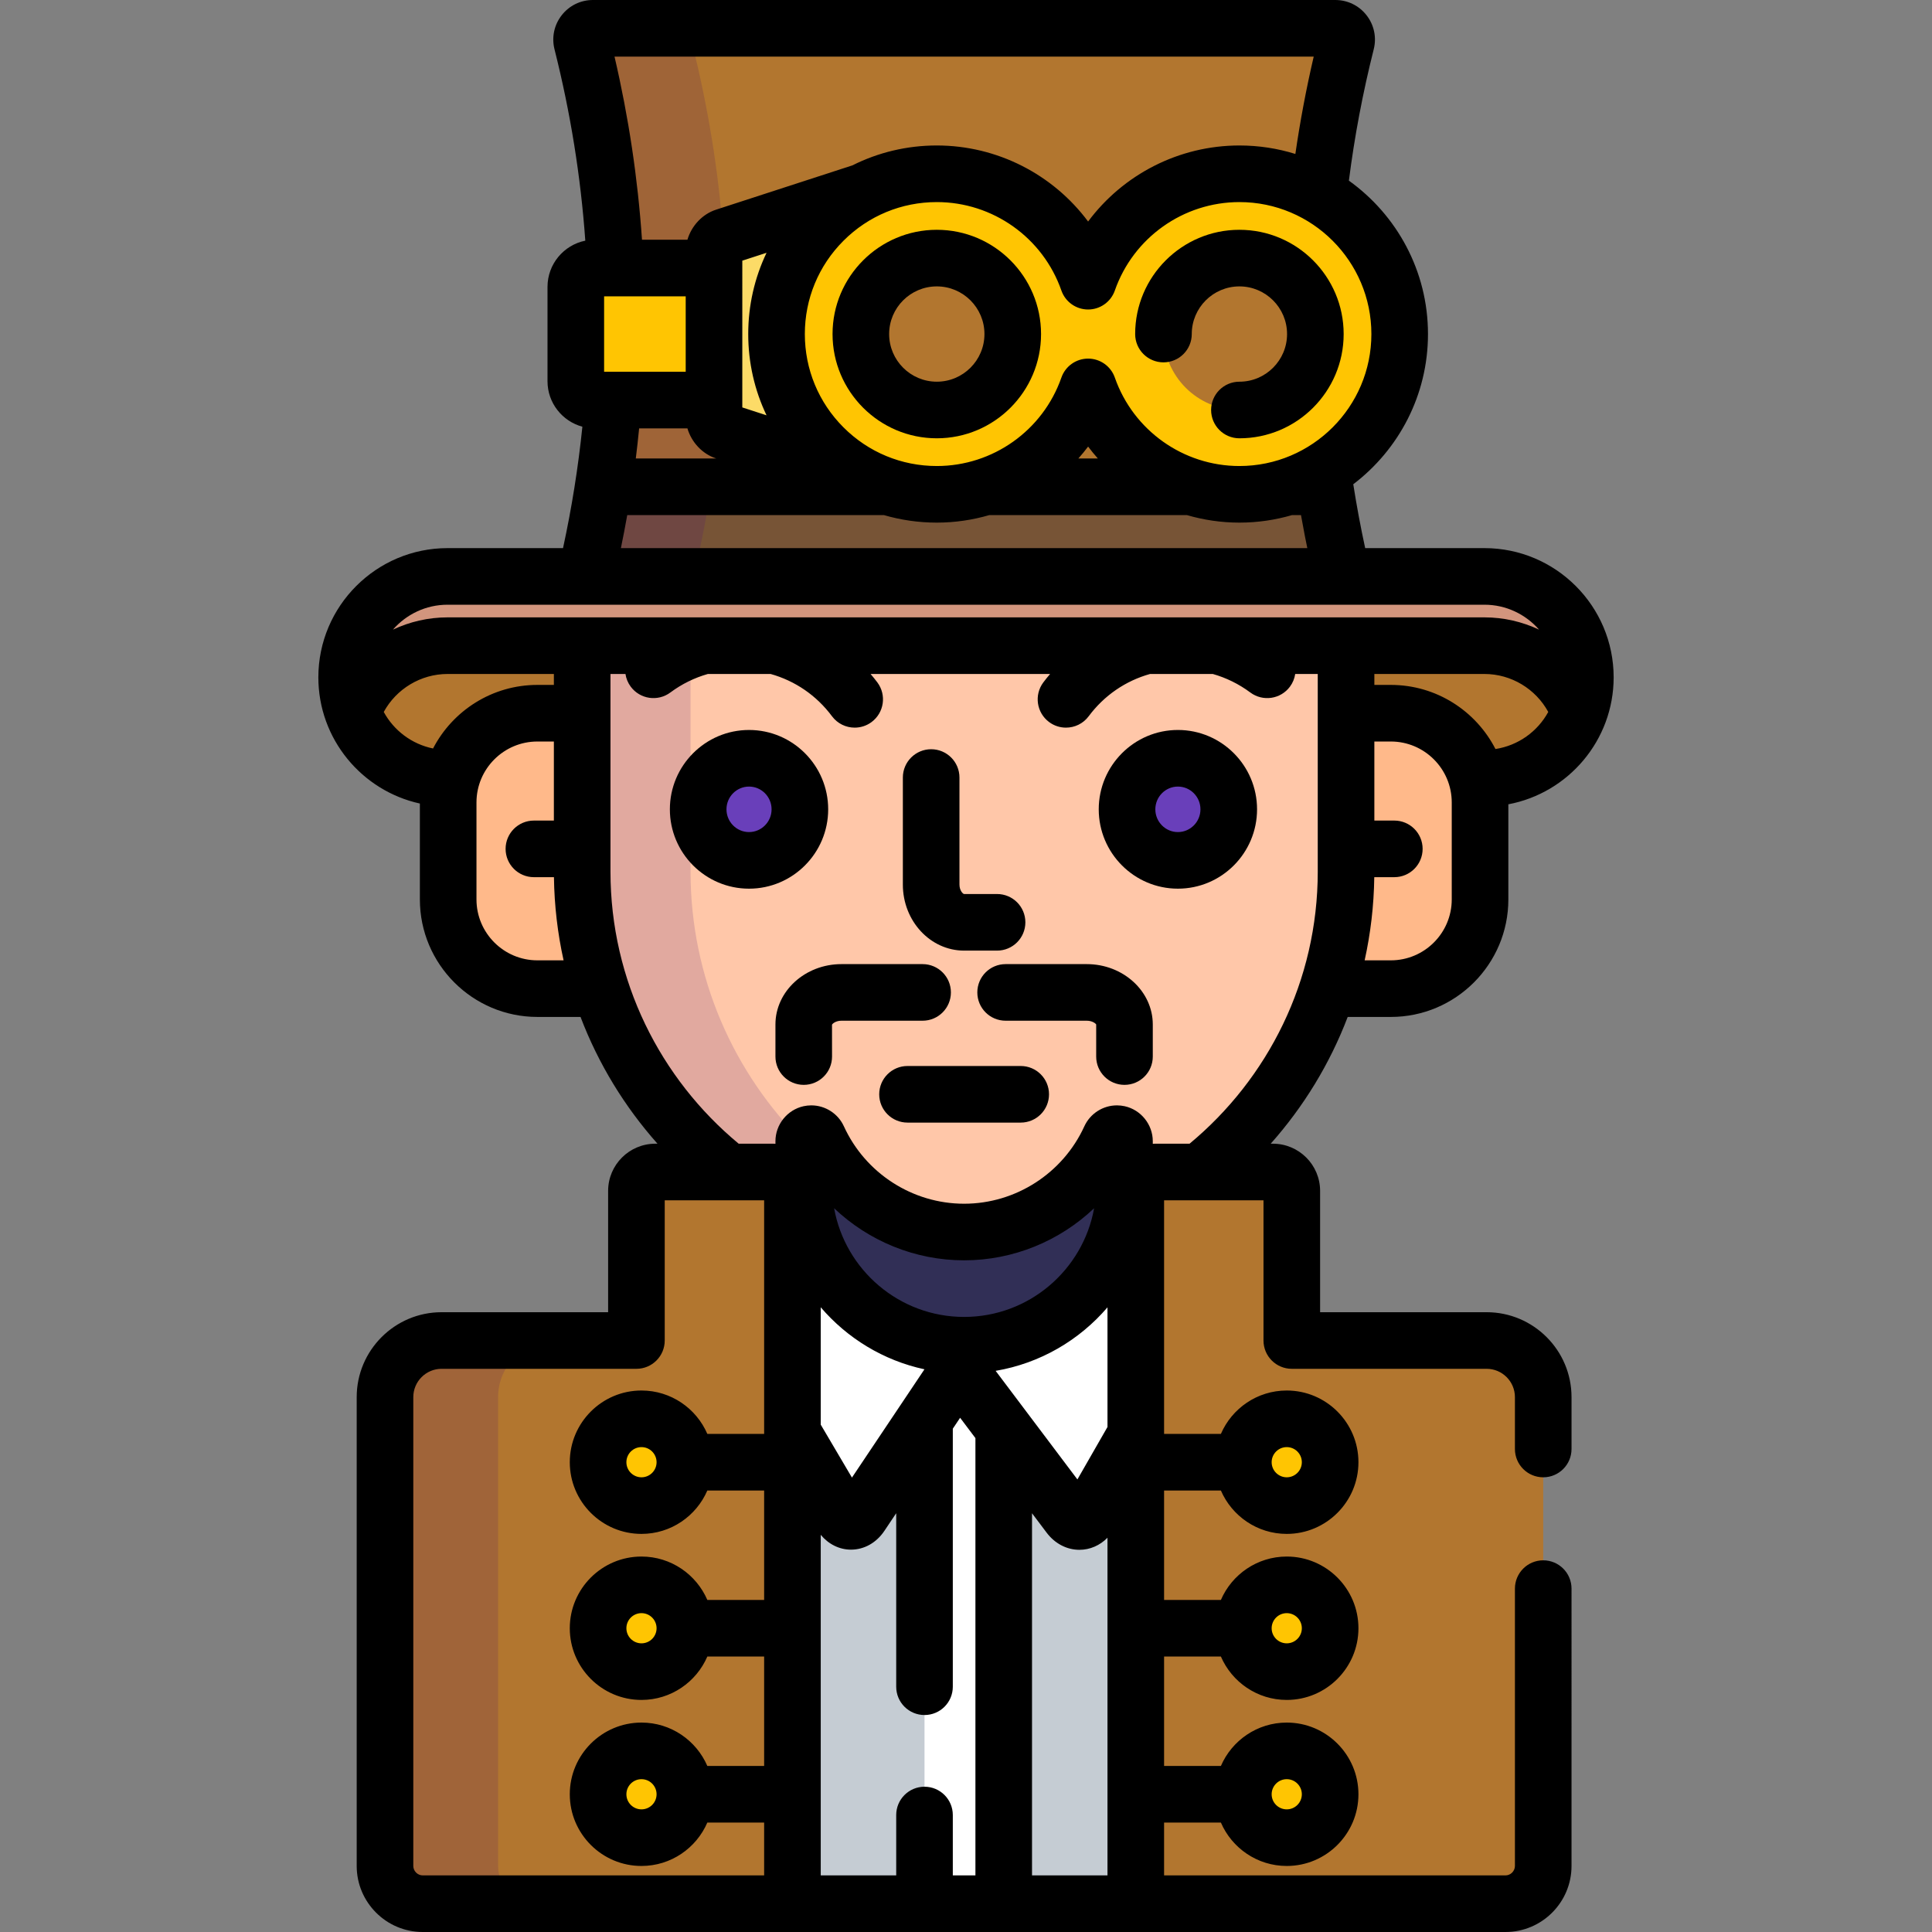 <?xml version="1.0" encoding="iso-8859-1"?>
<!-- Generator: Adobe Illustrator 19.0.0, SVG Export Plug-In . SVG Version: 6.00 Build 0)  -->
<svg version="1.1" id="Capa_1" xmlns="http://www.w3.org/2000/svg" xmlns:xlink="http://www.w3.org/1999/xlink" x="0px" y="0px"
	 viewBox="0 0 512 512" style="enable-background:new 0 0 512 512;" xml:space="preserve">
<rect x="0" y="0" width="512" height="512" fill="#808080" stroke="none"/>
<path style="fill:#FFC7A9;" d="M154.281,171.109v59.848c0,32.322,15.15,61.105,38.736,79.638h11.987
	c2.188,0,4.038,1.433,4.712,3.399c-0.001-0.003-0.002-0.007-0.003-0.011c1.024,0.477,2.137,0.983,3.324,1.511
	C213.04,315.543,213,314.551,213,314v-11.565c0-0.94,0.655-1.754,1.574-1.954c0.143-0.031,0.285-0.046,0.426-0.046
	c0.77,0,1.488,0.445,1.818,1.169c6.912,15.124,22.096,24.897,38.682,24.897s31.77-9.772,38.682-24.897
	c0.33-0.724,1.049-1.169,1.818-1.169c0.141,0,0.283,0.015,0.426,0.046c0.919,0.2,1.574,1.014,1.574,1.954V314
	c0,0.45-0.031,1.227-0.029,1.169c1.229-0.563,2.389-1.111,3.485-1.638l0,0c0.79-1.725,2.525-2.937,4.539-2.937h11.988
	c23.586-18.532,38.735-47.315,38.735-79.638v-59.848L154.281,171.109L154.281,171.109z"/>
<g>
	<path style="fill:#B2762F;" d="M163.051,71.027h26.168v-4.398c0-1.65,1.283-3.417,2.853-3.927l36.773-11.947
		c5.821-2.999,12.418-4.702,19.417-4.702c18.547,0,34.309,11.895,40.098,28.467c5.789-16.572,21.551-28.467,40.098-28.467
		c7.641,0,14.803,2.027,20.997,5.559c1.502-13.491,3.943-26.96,7.324-40.378c0.226-0.898,0.025-1.848-0.543-2.577
		s-1.441-1.156-2.366-1.156H157.131c-0.925,0-1.798,0.427-2.366,1.156s-0.769,1.68-0.543,2.577
		C159.224,31.084,162.161,51.046,163.051,71.027z"/>
	<path style="fill:#B2762F;" d="M355.813,152.756c-2.207-9.291-3.982-18.604-5.292-27.931c-6.431,3.917-13.983,6.175-22.064,6.175
		c-18.547,0-34.309-11.893-40.098-28.467C282.57,119.107,266.809,131,248.262,131c-7.004,0-13.605-1.706-19.429-4.708
		c0.003,0.001,0.006,0.003,0.009,0.005l-36.771-11.948c-1.568-0.51-2.852-2.276-2.852-3.927v-4.395h-26.705
		c-1.18,15.611-3.629,31.202-7.319,46.729H355.813z"/>
</g>
<g style="opacity:0.15;">
	<path style="fill:#330068;" d="M163.046,71.027h26.173v-4.398c0-1.52,1.092-3.125,2.488-3.769
		c-1.251-17.252-4.034-34.48-8.355-51.626c-0.225-0.898-0.025-1.848,0.543-2.577s1.441-1.156,2.366-1.156H157.13
		c-0.925,0-1.798,0.427-2.366,1.156s-0.769,1.68-0.543,2.577C159.224,31.084,162.157,51.046,163.046,71.027z"/>
	<path style="fill:#330068;" d="M189.218,110.422v-4.395h-26.717c-0.58,7.664-1.452,15.323-2.637,22.973h29.131
		c0.787-5.083,1.435-10.17,1.954-15.26C189.935,112.95,189.218,111.654,189.218,110.422z"/>
</g>
<path style="fill:#FFC502;" d="M189.219,71.027h-31.625c-2.75,0-5,2.25-5,5v25c0,2.75,2.25,5,5,5h31.624L189.219,71.027z"/>
<path style="fill:#FCDB67;" d="M205.789,88.527c-0.001-16.459,9.367-30.721,23.057-37.772l-36.774,11.947
	c-1.569,0.51-2.853,2.276-2.853,3.927l-0.001,43.793c0,1.65,1.284,3.417,2.852,3.927l36.771,11.948
	C215.155,119.245,205.788,104.984,205.789,88.527z"/>
<path style="fill:#775436;" d="M355.809,152.756c-1.878-7.904-3.444-15.824-4.673-23.756h-9.781c-4.068,1.295-8.399,2-12.897,2
	c-4.497,0-8.827-0.705-12.895-2h-54.406c-4.067,1.295-8.398,2-12.895,2c-4.486,0-8.805-0.707-12.862-2h-75.535
	c-1.229,7.932-2.795,15.852-4.673,23.756H355.809z"/>
<path style="opacity:0.15;fill:#490089;enable-background:new    ;" d="M183.834,152.756c1.878-7.904,3.444-15.824,4.673-23.756
	h-28.643c-1.229,7.932-2.795,15.852-4.673,23.756H183.834z"/>
<path style="fill:#B2762F;" d="M393.391,152.756H118.609c-14.77,0-26.744,11.975-26.744,26.744s11.975,26.744,26.744,26.744h1.049
	c2.795-9.943,11.922-17.236,22.758-17.236h11.865V171.11H356.72v17.898h11.865c10.838,0,19.964,7.293,22.758,17.236h2.049
	c14.77,0,26.744-11.975,26.744-26.744S408.16,152.756,393.391,152.756z"/>
<path id="SVGCleanerId_0" style="fill:#D2957D;" d="M118.609,171.109h274.781c11.537,0,21.369,7.309,25.12,17.547
	c1.043-2.857,1.624-5.938,1.624-9.156c0-14.77-11.975-26.744-26.744-26.744H118.609c-14.77,0-26.744,11.975-26.744,26.744
	c0,3.218,0.581,6.299,1.624,9.156C97.24,178.418,107.072,171.109,118.609,171.109z"/>
<g>
	<path style="fill:#FFB98A;" d="M368.585,189.008H356.72v41.949c0,10.83-1.708,21.26-4.857,31.043h16.722
		c13.06,0,23.644-10.587,23.644-23.645v-25.701C392.228,199.595,381.645,189.008,368.585,189.008z"/>
	<path style="fill:#FFB98A;" d="M154.281,230.957v-41.949h-11.865c-13.059,0-23.645,10.587-23.645,23.646v25.701
		c0,13.059,10.586,23.645,23.645,23.645h16.723C155.989,252.217,154.281,241.787,154.281,230.957z"/>
</g>
<path style="fill:#C5CCD3;" d="M283.363,401.665l-26.273-34.89c-1.654-2.197-4.26-2.125-5.789,0.16l-23.148,34.569
	c-1.529,2.284-3.924,2.216-5.32-0.153l-12.827-21.76V504.5h90.99V380.162l-12.136,21.16
	C287.49,403.707,285.018,403.861,283.363,401.665z"/>
<g>
	<path style="fill:#FFFFFF;" d="M257.09,366.775c-1.654-2.197-4.26-2.125-5.789,0.16l-6.297,9.403V504.5h20.992V378.603
		L257.09,366.775z"/>
	<path style="fill:#FFFFFF;" d="M300.995,315.595c0-0.736,0.171-1.432,0.461-2.063c-1.097,0.526-2.256,1.074-3.485,1.638
		c-0.623,22.895-19.428,41.331-42.471,41.331c-22.934,0-41.671-18.262-42.462-41.006c-1.188-0.527-2.3-1.034-3.324-1.511
		c0.175,0.509,0.291,1.045,0.291,1.611v63.997l12.827,21.76c1.396,2.369,3.791,2.438,5.32,0.153l23.148-34.569
		c1.529-2.285,4.135-2.357,5.789-0.16l26.273,34.89c1.654,2.196,4.127,2.042,5.496-0.343l12.136-21.16v-64.568H300.995z"/>
</g>
<g style="opacity:0.15;">
	<path style="fill:#330068;" d="M209.714,313.983c1.024,0.477,2.137,0.983,3.324,1.511C213.02,314.997,213,314.501,213,314v-11.154
		c-18.516-18.342-30-43.767-30-71.889v-59.848h-28.719v59.848c0,32.322,15.15,61.105,38.736,79.638h11.987
		c2.188,0,4.038,1.433,4.712,3.399C209.716,313.991,209.715,313.987,209.714,313.983z"/>
</g>
<path style="fill:#312F56;" d="M255.5,356.5c-23.435,0-42.5-19.065-42.5-42.5v-11.565c0-0.94,0.655-1.754,1.574-1.954
	c0.143-0.031,0.285-0.046,0.426-0.046c0.77,0,1.488,0.445,1.818,1.169c6.912,15.124,22.096,24.897,38.682,24.897
	s31.77-9.772,38.682-24.897c0.33-0.724,1.049-1.169,1.818-1.169c0.141,0,0.283,0.015,0.426,0.046c0.919,0.2,1.574,1.014,1.574,1.954
	V314C298,337.435,278.935,356.5,255.5,356.5z"/>
<g>
	<ellipse style="fill:#693FBA;" cx="312.15" cy="214.48" rx="13.478" ry="13.529"/>
	<ellipse style="fill:#693FBA;" cx="198.5" cy="214.48" rx="13.477" ry="13.529"/>
</g>
<g>
	<path style="fill:#B2762F;" d="M393.971,355.249H342.34v-39.654c0-2.75-2.25-5-5-5h-31.345c-2.75,0-5,2.25-5,5V504.5h97.976
		c5.5,0,10-4.5,10-10V370.249C408.971,361.999,402.221,355.249,393.971,355.249z"/>
	<path style="fill:#B2762F;" d="M205.005,310.595H173.66c-2.75,0-5,2.25-5,5v39.654h-51.631c-8.25,0-15,6.75-15,15V494.5
		c0,5.5,4.5,10,10,10h97.976V315.595C210.005,312.845,207.755,310.595,205.005,310.595z"/>
</g>
<g style="opacity:0.15;">
	<path style="fill:#3D0072;" d="M132,494.5V370.249c0-8.25,6.75-15,15-15h-29.971c-8.25,0-15,6.75-15,15V494.5c0,5.5,4.5,10,10,10
		H142C136.5,504.5,132,500,132,494.5z"/>
</g>
<g>
	<path id="SVGCleanerId_0_1_" style="fill:#D2957D;" d="M118.609,171.109h274.781c11.537,0,21.369,7.309,25.12,17.547
		c1.043-2.857,1.624-5.938,1.624-9.156c0-14.77-11.975-26.744-26.744-26.744H118.609c-14.77,0-26.744,11.975-26.744,26.744
		c0,3.218,0.581,6.299,1.624,9.156C97.24,178.418,107.072,171.109,118.609,171.109z"/>
</g>
<g>
	<circle style="fill:#FFC502;" cx="170" cy="387.5" r="11.5"/>
	<circle style="fill:#FFC502;" cx="170" cy="431.5" r="11.5"/>
	<circle style="fill:#FFC502;" cx="170" cy="475.5" r="11.5"/>
	<circle style="fill:#FFC502;" cx="341" cy="387.5" r="11.5"/>
	<circle style="fill:#FFC502;" cx="341" cy="431.5" r="11.5"/>
	<circle style="fill:#FFC502;" cx="341" cy="475.5" r="11.5"/>
	<path style="fill:#FFC502;" d="M328.457,46.053c-18.547,0-34.309,11.895-40.098,28.467c-5.789-16.572-21.551-28.467-40.098-28.467
		c-23.457,0-42.474,19.018-42.473,42.475c0,23.456,19.017,42.472,42.474,42.472c18.547,0,34.309-11.893,40.098-28.467
		C294.148,119.107,309.91,131,328.457,131c23.457,0,42.473-19.016,42.473-42.473S351.914,46.053,328.457,46.053z"/>
</g>
<g>
	<circle style="fill:#B2762F;" cx="328.46" cy="88.53" r="20.13"/>
	<circle style="fill:#B2762F;" cx="248.26" cy="88.53" r="20.13"/>
</g>
<path d="M255.5,251.923h8.734c4.143,0,7.5-3.357,7.5-7.5s-3.357-7.5-7.5-7.5H255.5c-0.298,0-1.234-0.914-1.234-2.5v-28.37
	c0-4.143-3.357-7.5-7.5-7.5s-7.5,3.357-7.5,7.5v28.37C239.266,244.072,246.548,251.923,255.5,251.923z"/>
<path d="M312.156,193.449c-11.567,0-20.979,9.434-20.979,21.029s9.411,21.029,20.979,21.029c11.566,0,20.977-9.434,20.977-21.029
	S323.723,193.449,312.156,193.449z M312.156,220.508c-3.297,0-5.979-2.705-5.979-6.029s2.682-6.029,5.979-6.029
	c3.296,0,5.977,2.705,5.977,6.029S315.452,220.508,312.156,220.508z"/>
<path d="M219.477,214.479c0-11.596-9.41-21.029-20.977-21.029c-11.567,0-20.977,9.434-20.977,21.029s9.41,21.029,20.977,21.029
	C210.067,235.508,219.477,226.074,219.477,214.479z M198.5,220.508c-3.296,0-5.977-2.705-5.977-6.029s2.681-6.029,5.977-6.029
	c3.296,0,5.977,2.705,5.977,6.029S201.796,220.508,198.5,220.508z"/>
<path d="M270.5,282.5h-30c-4.143,0-7.5,3.357-7.5,7.5s3.357,7.5,7.5,7.5h30c4.143,0,7.5-3.357,7.5-7.5S274.643,282.5,270.5,282.5z"
	/>
<path d="M252,263c0-4.143-3.357-7.5-7.5-7.5H223c-9.649,0-17.5,7.178-17.5,16v8.5c0,4.143,3.357,7.5,7.5,7.5s7.5-3.357,7.5-7.5
	l-0.01-8.431c0.108-0.304,1.016-1.069,2.51-1.069h21.5C248.643,270.5,252,267.143,252,263z"/>
<path d="M288,255.5h-21.5c-4.143,0-7.5,3.357-7.5,7.5s3.357,7.5,7.5,7.5H288c1.494,0,2.401,0.766,2.5,1v8.5
	c0,4.143,3.357,7.5,7.5,7.5s7.5-3.357,7.5-7.5v-8.5C305.5,262.678,297.649,255.5,288,255.5z"/>
<path d="M368.585,269.5c17.173,0,31.144-13.972,31.144-31.145v-25.208c15.863-2.982,27.906-16.931,27.906-33.646
	c0-18.882-15.362-34.244-34.244-34.244h-31.603c-1.222-5.635-2.273-11.278-3.156-16.928c12.02-9.135,19.799-23.574,19.799-39.801
	c0-16.743-8.285-31.578-20.961-40.651c1.481-11.633,3.668-23.244,6.583-34.814c0.795-3.159,0.102-6.445-1.9-9.015
	C360.148,1.475,357.129,0,353.869,0H157.131c-3.26,0-6.279,1.475-8.282,4.047c-2.002,2.569-2.695,5.855-1.899,9.019
	c4.242,16.836,6.956,33.761,8.16,50.711c-5.706,1.154-10.016,6.208-10.016,12.25v25c0,5.764,3.927,10.615,9.242,12.055
	c-1.101,10.743-2.809,21.473-5.129,32.174h-30.598c-18.882,0-34.244,15.362-34.244,34.244c0,16.363,11.54,30.074,26.906,33.444
	v25.41c0,17.174,13.972,31.145,31.145,31.145h11.43c4.737,12.449,11.698,23.809,20.396,33.595h-0.582c-6.893,0-12.5,5.607-12.5,12.5
	v32.154h-44.131c-12.406,0-22.5,10.094-22.5,22.5V494.5c0,9.649,7.851,17.5,17.5,17.5h286.941c9.649,0,17.5-7.851,17.5-17.5V421
	c0-4.143-3.357-7.5-7.5-7.5s-7.5,3.357-7.5,7.5v73.5c0,1.355-1.145,2.5-2.5,2.5h-90.476v-14h15.054
	c2.916,6.756,9.638,11.5,17.451,11.5c10.477,0,19-8.523,19-19s-8.523-19-19-19c-7.814,0-14.535,4.744-17.451,11.5h-15.054v-29
	h15.054c2.916,6.756,9.638,11.5,17.451,11.5c10.477,0,19-8.523,19-19s-8.523-19-19-19c-7.814,0-14.535,4.744-17.451,11.5h-15.054
	v-29h15.054c2.916,6.756,9.638,11.5,17.451,11.5c10.477,0,19-8.523,19-19s-8.523-19-19-19c-7.814,0-14.535,4.744-17.451,11.5
	h-15.054v-61.905h26.345v37.154c0,4.143,3.357,7.5,7.5,7.5h51.631c4.136,0,7.5,3.364,7.5,7.5V384c0,4.143,3.357,7.5,7.5,7.5
	s7.5-3.357,7.5-7.5v-13.751c0-12.406-10.094-22.5-22.5-22.5h-44.13v-32.154c0-6.893-5.607-12.5-12.5-12.5h-0.59
	c8.697-9.788,15.666-21.145,20.404-33.595H368.585z M341,471.5c2.206,0,4,1.794,4,4s-1.794,4-4,4s-4-1.794-4-4
	S338.794,471.5,341,471.5z M341,427.5c2.206,0,4,1.794,4,4s-1.794,4-4,4s-4-1.794-4-4S338.794,427.5,341,427.5z M341,383.5
	c2.206,0,4,1.794,4,4s-1.794,4-4,4s-4-1.794-4-4S338.794,383.5,341,383.5z M384.728,238.355c0,8.902-7.242,16.145-16.144,16.145
	h-6.94c1.577-7.113,2.45-14.484,2.554-22.041h5.312c4.143,0,7.5-3.357,7.5-7.5s-3.357-7.5-7.5-7.5h-5.291v-20.951h4.365
	c8.902,0,16.144,7.243,16.144,16.146V238.355z M396.313,198.498c-5.165-10.075-15.651-16.99-27.728-16.99h-4.365v-2.898h29.172
	c7.097,0,13.581,3.951,16.912,10.065C407.484,193.85,402.353,197.572,396.313,198.498z M363.43,88.527
	c0,19.284-15.688,34.973-34.973,34.973c-14.852,0-28.12-9.42-33.017-23.439c-1.051-3.011-3.892-5.027-7.08-5.027
	s-6.029,2.017-7.08,5.027c-4.897,14.02-18.166,23.439-33.018,23.439c-9.342,0-18.124-3.638-24.73-10.243
	c-6.605-6.605-10.243-15.388-10.243-24.729s3.638-18.125,10.243-24.73c6.605-6.607,15.388-10.244,24.73-10.244
	c14.851,0,28.119,9.42,33.018,23.441c1.051,3.01,3.892,5.026,7.08,5.026s6.029-2.017,7.08-5.026
	c4.898-14.021,18.167-23.441,33.017-23.441C347.741,53.553,363.43,69.242,363.43,88.527z M234.22,136.5c4.505,1.311,9.22,2,14.042,2
	c4.801,0,9.48-0.702,13.937-2h52.322c4.456,1.298,9.136,2,13.936,2c4.847,0,9.529-0.707,13.964-2h2.355
	c0.03,0.173,0.065,0.346,0.096,0.518c0.26,1.459,0.531,2.916,0.811,4.374c0.053,0.271,0.102,0.542,0.154,0.813
	c0.198,1.018,0.408,2.034,0.617,3.051H164.543c0.601-2.913,1.164-5.827,1.679-8.744c0.001-0.004,0.001-0.008,0.002-0.012H234.22z
	 M168.492,121.5c0.334-2.656,0.622-5.314,0.885-7.973h12.801c1.067,3.65,3.925,6.768,7.575,7.954l0.058,0.019H168.492z
	 M203.142,110.06l-6.424-2.087l0.001-38.895l6.425-2.087c-3.176,6.64-4.855,13.958-4.855,21.536
	C198.289,96.104,199.967,103.421,203.142,110.06z M285.779,121.5c0.897-1.018,1.767-2.061,2.581-3.153
	c0.814,1.093,1.685,2.136,2.581,3.153H285.779z M348.148,15c-1.997,8.582-3.614,17.184-4.863,25.799
	c-4.687-1.459-9.667-2.246-14.828-2.246c-16.064,0-30.833,7.714-40.098,20.153c-9.265-12.439-24.033-20.153-40.098-20.153
	c-7.9,0-15.515,1.834-22.376,5.277l-36.132,11.739c-3.651,1.186-6.51,4.306-7.576,7.958h-12.044
	c-1.109-16.215-3.53-32.407-7.282-48.527H348.148z M160.094,78.527h21.625l-0.001,20h-21.624V78.527z M114.763,198.354
	c-5.64-1.149-10.392-4.768-13.065-9.679c3.331-6.114,9.815-10.065,16.912-10.065h28.172v2.898h-4.365
	C130.396,181.508,119.952,188.357,114.763,198.354z M142.416,254.5c-8.902,0-16.145-7.243-16.145-16.145v-25.701
	c0-8.902,7.242-16.146,16.145-16.146h4.365v20.951h-5.291c-4.143,0-7.5,3.357-7.5,7.5s3.357,7.5,7.5,7.5h5.311
	c0.104,7.557,0.979,14.929,2.555,22.041H142.416z M118.609,163.609c-5.105,0-10.026,1.158-14.474,3.249
	c3.53-4.036,8.702-6.602,14.474-6.602h274.781c5.772,0,10.943,2.566,14.474,6.602c-4.447-2.091-9.368-3.249-14.474-3.249H118.609z
	 M202.505,380h-15.054c-2.916-6.756-9.638-11.5-17.451-11.5c-10.477,0-19,8.523-19,19s8.523,19,19,19
	c7.814,0,14.535-4.744,17.451-11.5h15.054v29h-15.054c-2.916-6.756-9.638-11.5-17.451-11.5c-10.477,0-19,8.523-19,19s8.523,19,19,19
	c7.814,0,14.535-4.744,17.451-11.5h15.054v29h-15.054c-2.916-6.756-9.638-11.5-17.451-11.5c-10.477,0-19,8.523-19,19s8.523,19,19,19
	c7.814,0,14.535-4.744,17.451-11.5h15.054v14h-90.476c-1.355,0-2.5-1.145-2.5-2.5V370.249c0-4.136,3.364-7.5,7.5-7.5h51.631
	c4.143,0,7.5-3.357,7.5-7.5v-37.154h26.345V380z M174,387.5c0,2.206-1.794,4-4,4s-4-1.794-4-4s1.794-4,4-4S174,385.294,174,387.5z
	 M174,431.5c0,2.206-1.794,4-4,4s-4-1.794-4-4s1.794-4,4-4S174,429.294,174,431.5z M174,475.5c0,2.206-1.794,4-4,4s-4-1.794-4-4
	s1.794-4,4-4S174,473.294,174,475.5z M258.496,497h-5.992v-16c0-4.143-3.357-7.5-7.5-7.5s-7.5,3.357-7.5,7.5v16h-19.999v-90.255
	c2.055,2.48,4.931,3.929,8.007,3.929c3.513,0,6.747-1.821,8.872-4.996l3.12-4.659V447c0,4.143,3.357,7.5,7.5,7.5s7.5-3.357,7.5-7.5
	v-68.381l1.938-2.894l4.055,5.385V497H258.496z M244.991,362.879l-19.216,28.696l-8.271-14.029v-31.101
	C224.506,354.628,234.091,360.538,244.991,362.879z M221.049,320.196C230.197,328.884,242.481,334,255.5,334
	s25.302-5.115,34.451-13.805C287.02,336.551,272.685,349,255.5,349S223.983,336.55,221.049,320.196z M293.495,497h-19.999v-95.971
	l3.877,5.148c2.172,2.885,5.337,4.539,8.683,4.539c2.806,0,5.435-1.163,7.439-3.199L293.495,497L293.495,497z M293.495,378.163
	l-7.973,13.901l-21.669-28.775c11.785-1.992,22.183-8.119,29.642-16.831V378.163z M349.219,230.957
	c0,28.988-13.238,54.934-33.976,72.138h-9.248c-0.167,0-0.329,0.019-0.495,0.025v-0.685c0-4.435-3.145-8.338-7.468-9.28
	c-0.666-0.146-1.35-0.22-2.032-0.22c-3.71,0-7.103,2.181-8.64,5.552C281.665,310.948,269.159,319,255.5,319
	s-26.165-8.052-31.858-20.509c-1.539-3.376-4.932-5.557-8.642-5.557c-0.683,0-1.366,0.074-2.023,0.218
	c-4.333,0.944-7.477,4.848-7.477,9.282v0.685c-0.166-0.007-0.328-0.025-0.495-0.025h-9.248
	c-20.737-17.204-33.976-43.149-33.976-72.138v-52.348h3.973c0.175,1.184,0.636,2.345,1.4,3.373c2.474,3.324,7.173,4.011,10.495,1.54
	c3.044-2.265,6.412-3.909,9.953-4.913h16.611c6.491,1.814,12.175,5.697,16.269,11.201c1.472,1.979,3.733,3.025,6.023,3.023
	c1.556,0,3.126-0.482,4.471-1.482c3.323-2.472,4.014-7.17,1.541-10.494c-0.577-0.776-1.189-1.516-1.809-2.248h47.582
	c-0.619,0.732-1.231,1.472-1.809,2.248c-2.473,3.324-1.782,8.022,1.541,10.494c1.345,1,2.914,1.483,4.471,1.482
	c2.29,0,4.552-1.045,6.023-3.023c4.094-5.504,9.777-9.387,16.268-11.201h16.61c3.541,1.003,6.91,2.647,9.954,4.913
	c3.326,2.472,8.022,1.782,10.495-1.54c0.765-1.028,1.226-2.189,1.4-3.373h5.973v52.349H349.219z"/>
<path d="M300.829,88.527c0,4.143,3.357,7.5,7.5,7.5s7.5-3.357,7.5-7.5c0-6.964,5.665-12.629,12.628-12.629
	s12.627,5.665,12.627,12.629c0,6.963-5.664,12.627-12.627,12.627c-4.142,0-7.5,3.357-7.5,7.5s3.358,7.5,7.5,7.5
	c15.233,0,27.627-12.394,27.627-27.627c0-15.234-12.394-27.629-27.627-27.629C313.223,60.898,300.829,73.293,300.829,88.527z"/>
<path d="M248.262,60.898c-15.234,0-27.629,12.395-27.629,27.629c0,15.233,12.395,27.627,27.629,27.627
	c15.233,0,27.627-12.394,27.627-27.627C275.889,73.293,263.495,60.898,248.262,60.898z M248.262,101.154
	c-6.964,0-12.629-5.664-12.629-12.627c0-6.964,5.665-12.629,12.629-12.629c6.963,0,12.627,5.665,12.627,12.629
	C260.889,95.49,255.225,101.154,248.262,101.154z"/>
<g>
</g>
<g>
</g>
<g>
</g>
<g>
</g>
<g>
</g>
<g>
</g>
<g>
</g>
<g>
</g>
<g>
</g>
<g>
</g>
<g>
</g>
<g>
</g>
<g>
</g>
<g>
</g>
<g>
</g>
</svg>
